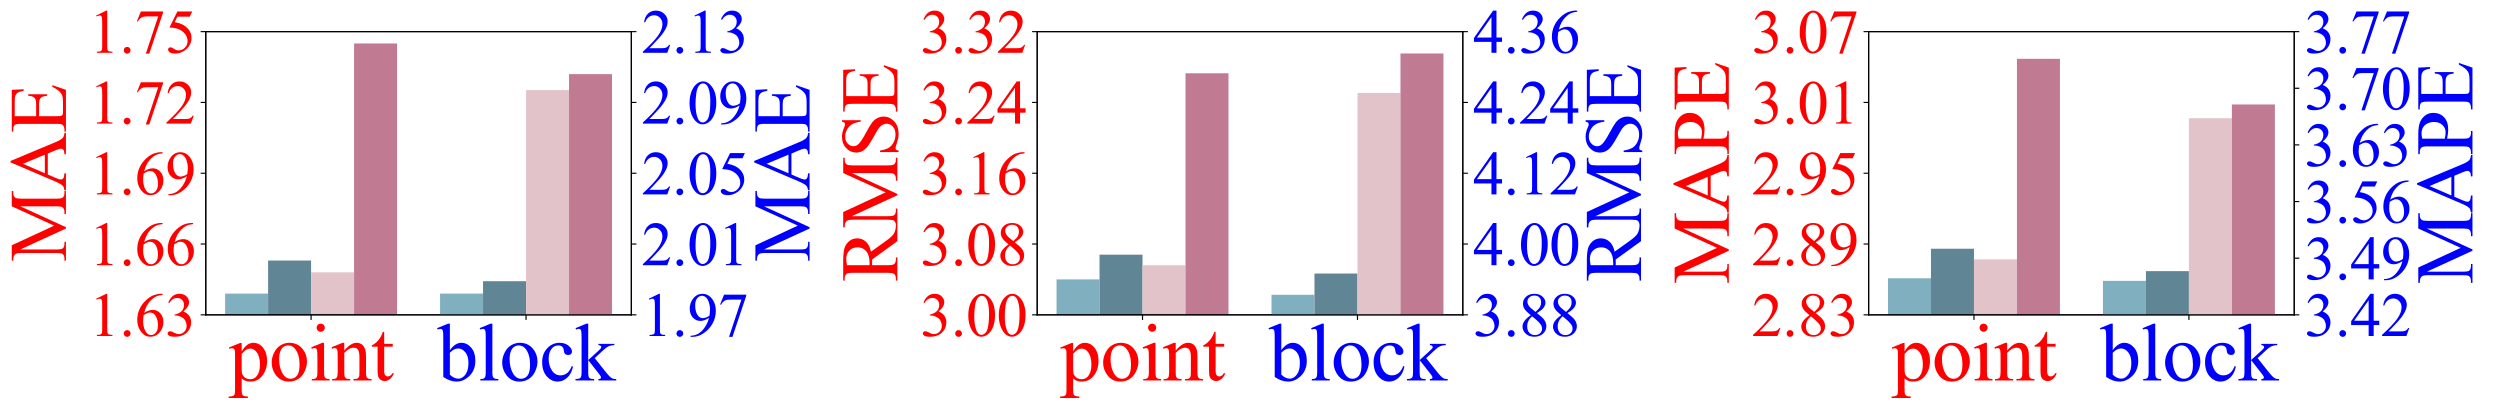 <?xml version="1.0" encoding="utf-8" standalone="no"?>
<!DOCTYPE svg PUBLIC "-//W3C//DTD SVG 1.1//EN"
  "http://www.w3.org/Graphics/SVG/1.1/DTD/svg11.dtd">
<svg xmlns:xlink="http://www.w3.org/1999/xlink" width="1721.111pt" height="280.897pt" viewBox="0 0 1721.111 280.897" xmlns="http://www.w3.org/2000/svg" version="1.1">
 <defs>
  <style type="text/css">*{stroke-linejoin: round; stroke-linecap: butt}</style>
 </defs>
 <g id="figure_1">
  <g id="patch_1">
   <path d="M 0 280.897 
L 1721.111 280.897 
L 1721.111 0 
L 0 0 
z
" style="fill: #ffffff"/>
  </g>
  <g id="axes_1">
   <g id="patch_2">
    <path d="M 141.655 216.742 
L 434.655 216.742 
L 434.655 21.782 
L 141.655 21.782 
z
" style="fill: #ffffff"/>
   </g>
   <g id="patch_3">
    <path d="M 154.974 2864.949 
L 184.57 2864.949 
L 184.57 202.12 
L 154.974 202.12 
z
" clip-path="url(#p931ff285f4)" style="fill: #80afbf"/>
   </g>
   <g id="patch_4">
    <path d="M 184.57 2864.949 
L 214.166 2864.949 
L 214.166 179.375 
L 184.57 179.375 
z
" clip-path="url(#p931ff285f4)" style="fill: #608595"/>
   </g>
   <g id="patch_5">
    <path d="M 214.166 2864.949 
L 243.762 2864.949 
L 243.762 187.498 
L 214.166 187.498 
z
" clip-path="url(#p931ff285f4)" style="fill: #e2c3c9"/>
   </g>
   <g id="patch_6">
    <path d="M 243.762 2864.949 
L 273.357 2864.949 
L 273.357 29.905 
L 243.762 29.905 
z
" clip-path="url(#p931ff285f4)" style="fill: #c07a92"/>
   </g>
   <g id="matplotlib.axis_1">
    <g id="xtick_1">
     <g id="line2d_1">
      <defs>
       <path id="m45bd26b603" d="M 0 0 
L 0 3.5 
" style="stroke: #000000; stroke-width: 0.8"/>
      </defs>
      <g>
       <use xlink:href="#m45bd26b603" x="214.166" y="216.742" style="stroke: #000000; stroke-width: 0.8"/>
      </g>
     </g>
     <g id="text_1">
      <!-- point -->
      <g style="fill: #ff0000" transform="translate(157.636 261.933) scale(0.55 -0.55)">
       <defs>
        <path id="TimesNewRomanPSMT-70" d="M -6 2578 
L 875 2934 
L 994 2934 
L 994 2266 
Q 1216 2644 1439 2795 
Q 1663 2947 1909 2947 
Q 2341 2947 2628 2609 
Q 2981 2197 2981 1534 
Q 2981 794 2556 309 
Q 2206 -88 1675 -88 
Q 1444 -88 1275 -22 
Q 1150 25 994 166 
L 994 -706 
Q 994 -1000 1030 -1079 
Q 1066 -1159 1155 -1206 
Q 1244 -1253 1478 -1253 
L 1478 -1369 
L -22 -1369 
L -22 -1253 
L 56 -1253 
Q 228 -1256 350 -1188 
Q 409 -1153 442 -1076 
Q 475 -1000 475 -688 
L 475 2019 
Q 475 2297 450 2372 
Q 425 2447 370 2484 
Q 316 2522 222 2522 
Q 147 2522 31 2478 
L -6 2578 
z
M 994 2081 
L 994 1013 
Q 994 666 1022 556 
Q 1066 375 1236 237 
Q 1406 100 1666 100 
Q 1978 100 2172 344 
Q 2425 663 2425 1241 
Q 2425 1897 2138 2250 
Q 1938 2494 1663 2494 
Q 1513 2494 1366 2419 
Q 1253 2363 994 2081 
z
" transform="scale(0.016)"/>
        <path id="TimesNewRomanPSMT-6f" d="M 1600 2947 
Q 2250 2947 2644 2453 
Q 2978 2031 2978 1484 
Q 2978 1100 2793 706 
Q 2609 313 2286 112 
Q 1963 -88 1566 -88 
Q 919 -88 538 428 
Q 216 863 216 1403 
Q 216 1797 411 2186 
Q 606 2575 925 2761 
Q 1244 2947 1600 2947 
z
M 1503 2744 
Q 1338 2744 1170 2645 
Q 1003 2547 900 2300 
Q 797 2053 797 1666 
Q 797 1041 1045 587 
Q 1294 134 1700 134 
Q 2003 134 2200 384 
Q 2397 634 2397 1244 
Q 2397 2006 2069 2444 
Q 1847 2744 1503 2744 
z
" transform="scale(0.016)"/>
        <path id="TimesNewRomanPSMT-69" d="M 928 4444 
Q 1059 4444 1151 4351 
Q 1244 4259 1244 4128 
Q 1244 3997 1151 3903 
Q 1059 3809 928 3809 
Q 797 3809 703 3903 
Q 609 3997 609 4128 
Q 609 4259 701 4351 
Q 794 4444 928 4444 
z
M 1188 2947 
L 1188 647 
Q 1188 378 1227 289 
Q 1266 200 1342 156 
Q 1419 113 1622 113 
L 1622 0 
L 231 0 
L 231 113 
Q 441 113 512 153 
Q 584 194 626 287 
Q 669 381 669 647 
L 669 1750 
Q 669 2216 641 2353 
Q 619 2453 572 2492 
Q 525 2531 444 2531 
Q 356 2531 231 2484 
L 188 2597 
L 1050 2947 
L 1188 2947 
z
" transform="scale(0.016)"/>
        <path id="TimesNewRomanPSMT-6e" d="M 1034 2341 
Q 1538 2947 1994 2947 
Q 2228 2947 2397 2830 
Q 2566 2713 2666 2444 
Q 2734 2256 2734 1869 
L 2734 647 
Q 2734 375 2778 278 
Q 2813 200 2889 156 
Q 2966 113 3172 113 
L 3172 0 
L 1756 0 
L 1756 113 
L 1816 113 
Q 2016 113 2095 173 
Q 2175 234 2206 353 
Q 2219 400 2219 647 
L 2219 1819 
Q 2219 2209 2117 2386 
Q 2016 2563 1775 2563 
Q 1403 2563 1034 2156 
L 1034 647 
Q 1034 356 1069 288 
Q 1113 197 1189 155 
Q 1266 113 1500 113 
L 1500 0 
L 84 0 
L 84 113 
L 147 113 
Q 366 113 442 223 
Q 519 334 519 647 
L 519 1709 
Q 519 2225 495 2337 
Q 472 2450 423 2490 
Q 375 2531 294 2531 
Q 206 2531 84 2484 
L 38 2597 
L 900 2947 
L 1034 2947 
L 1034 2341 
z
" transform="scale(0.016)"/>
        <path id="TimesNewRomanPSMT-74" d="M 1031 3803 
L 1031 2863 
L 1700 2863 
L 1700 2644 
L 1031 2644 
L 1031 788 
Q 1031 509 1111 412 
Q 1191 316 1316 316 
Q 1419 316 1516 380 
Q 1613 444 1666 569 
L 1788 569 
Q 1678 263 1478 108 
Q 1278 -47 1066 -47 
Q 922 -47 784 33 
Q 647 113 581 261 
Q 516 409 516 719 
L 516 2644 
L 63 2644 
L 63 2747 
Q 234 2816 414 2980 
Q 594 3144 734 3369 
Q 806 3488 934 3803 
L 1031 3803 
z
" transform="scale(0.016)"/>
       </defs>
       <use xlink:href="#TimesNewRomanPSMT-70"/>
       <use xlink:href="#TimesNewRomanPSMT-6f" x="50"/>
       <use xlink:href="#TimesNewRomanPSMT-69" x="100"/>
       <use xlink:href="#TimesNewRomanPSMT-6e" x="127.783"/>
       <use xlink:href="#TimesNewRomanPSMT-74" x="177.783"/>
      </g>
     </g>
    </g>
    <g id="xtick_2">
     <g id="line2d_2">
      <g>
       <use xlink:href="#m45bd26b603" x="362.145" y="216.742" style="stroke: #000000; stroke-width: 0.8"/>
      </g>
     </g>
     <g id="text_2">
      <!-- block -->
      <g style="fill: #0000ff" transform="translate(301.048 261.933) scale(0.55 -0.55)">
       <defs>
        <path id="TimesNewRomanPSMT-62" d="M 984 2369 
Q 1400 2947 1881 2947 
Q 2322 2947 2650 2570 
Q 2978 2194 2978 1541 
Q 2978 778 2472 313 
Q 2038 -88 1503 -88 
Q 1253 -88 995 3 
Q 738 94 469 275 
L 469 3241 
Q 469 3728 445 3840 
Q 422 3953 372 3993 
Q 322 4034 247 4034 
Q 159 4034 28 3984 
L -16 4094 
L 844 4444 
L 984 4444 
L 984 2369 
z
M 984 2169 
L 984 456 
Q 1144 300 1314 220 
Q 1484 141 1663 141 
Q 1947 141 2192 453 
Q 2438 766 2438 1363 
Q 2438 1913 2192 2208 
Q 1947 2503 1634 2503 
Q 1469 2503 1303 2419 
Q 1178 2356 984 2169 
z
" transform="scale(0.016)"/>
        <path id="TimesNewRomanPSMT-6c" d="M 1184 4444 
L 1184 647 
Q 1184 378 1223 290 
Q 1263 203 1344 158 
Q 1425 113 1647 113 
L 1647 0 
L 244 0 
L 244 113 
Q 441 113 512 153 
Q 584 194 625 287 
Q 666 381 666 647 
L 666 3247 
Q 666 3731 644 3842 
Q 622 3953 573 3993 
Q 525 4034 450 4034 
Q 369 4034 244 3984 
L 191 4094 
L 1044 4444 
L 1184 4444 
z
" transform="scale(0.016)"/>
        <path id="TimesNewRomanPSMT-63" d="M 2631 1088 
Q 2516 522 2178 217 
Q 1841 -88 1431 -88 
Q 944 -88 581 321 
Q 219 731 219 1428 
Q 219 2103 620 2525 
Q 1022 2947 1584 2947 
Q 2006 2947 2278 2723 
Q 2550 2500 2550 2259 
Q 2550 2141 2473 2067 
Q 2397 1994 2259 1994 
Q 2075 1994 1981 2113 
Q 1928 2178 1911 2362 
Q 1894 2547 1784 2644 
Q 1675 2738 1481 2738 
Q 1169 2738 978 2506 
Q 725 2200 725 1697 
Q 725 1184 976 792 
Q 1228 400 1656 400 
Q 1963 400 2206 609 
Q 2378 753 2541 1131 
L 2631 1088 
z
" transform="scale(0.016)"/>
        <path id="TimesNewRomanPSMT-6b" d="M 1047 4444 
L 1047 1597 
L 1775 2259 
Q 2006 2472 2044 2528 
Q 2069 2566 2069 2603 
Q 2069 2666 2017 2711 
Q 1966 2756 1847 2763 
L 1847 2863 
L 3091 2863 
L 3091 2763 
Q 2834 2756 2664 2684 
Q 2494 2613 2291 2428 
L 1556 1750 
L 2291 822 
Q 2597 438 2703 334 
Q 2853 188 2966 144 
Q 3044 113 3238 113 
L 3238 0 
L 1847 0 
L 1847 113 
Q 1966 116 2008 148 
Q 2050 181 2050 241 
Q 2050 313 1925 472 
L 1047 1594 
L 1047 644 
Q 1047 366 1086 278 
Q 1125 191 1197 153 
Q 1269 116 1509 113 
L 1509 0 
L 53 0 
L 53 113 
Q 272 113 381 166 
Q 447 200 481 272 
Q 528 375 528 628 
L 528 3234 
Q 528 3731 506 3842 
Q 484 3953 434 3995 
Q 384 4038 303 4038 
Q 238 4038 106 3984 
L 53 4094 
L 903 4444 
L 1047 4444 
z
" transform="scale(0.016)"/>
       </defs>
       <use xlink:href="#TimesNewRomanPSMT-62"/>
       <use xlink:href="#TimesNewRomanPSMT-6c" x="50"/>
       <use xlink:href="#TimesNewRomanPSMT-6f" x="77.783"/>
       <use xlink:href="#TimesNewRomanPSMT-63" x="127.783"/>
       <use xlink:href="#TimesNewRomanPSMT-6b" x="172.168"/>
      </g>
     </g>
    </g>
   </g>
   <g id="matplotlib.axis_2">
    <g id="ytick_1">
     <g id="line2d_3">
      <defs>
       <path id="m2abf91af8f" d="M 0 0 
L -3.5 0 
" style="stroke: #000000; stroke-width: 0.8"/>
      </defs>
      <g>
       <use xlink:href="#m2abf91af8f" x="141.655" y="216.742" style="stroke: #000000; stroke-width: 0.8"/>
      </g>
     </g>
     <g id="text_3">
      <!-- 1.63 -->
      <g style="fill: #ff0000" transform="translate(61.155 231.324) scale(0.42 -0.42)">
       <defs>
        <path id="TimesNewRomanPSMT-31" d="M 750 3822 
L 1781 4325 
L 1884 4325 
L 1884 747 
Q 1884 391 1914 303 
Q 1944 216 2037 169 
Q 2131 122 2419 116 
L 2419 0 
L 825 0 
L 825 116 
Q 1125 122 1212 167 
Q 1300 213 1334 289 
Q 1369 366 1369 747 
L 1369 3034 
Q 1369 3497 1338 3628 
Q 1316 3728 1258 3775 
Q 1200 3822 1119 3822 
Q 1003 3822 797 3725 
L 750 3822 
z
" transform="scale(0.016)"/>
        <path id="TimesNewRomanPSMT-2e" d="M 800 606 
Q 947 606 1047 504 
Q 1147 403 1147 259 
Q 1147 116 1045 14 
Q 944 -88 800 -88 
Q 656 -88 554 14 
Q 453 116 453 259 
Q 453 406 554 506 
Q 656 606 800 606 
z
" transform="scale(0.016)"/>
        <path id="TimesNewRomanPSMT-36" d="M 2869 4325 
L 2869 4209 
Q 2456 4169 2195 4045 
Q 1934 3922 1679 3669 
Q 1425 3416 1258 3105 
Q 1091 2794 978 2366 
Q 1428 2675 1881 2675 
Q 2316 2675 2634 2325 
Q 2953 1975 2953 1425 
Q 2953 894 2631 456 
Q 2244 -75 1606 -75 
Q 1172 -75 869 213 
Q 275 772 275 1663 
Q 275 2231 503 2743 
Q 731 3256 1154 3653 
Q 1578 4050 1965 4187 
Q 2353 4325 2688 4325 
L 2869 4325 
z
M 925 2138 
Q 869 1716 869 1456 
Q 869 1156 980 804 
Q 1091 453 1309 247 
Q 1469 100 1697 100 
Q 1969 100 2183 356 
Q 2397 613 2397 1088 
Q 2397 1622 2184 2012 
Q 1972 2403 1581 2403 
Q 1463 2403 1327 2353 
Q 1191 2303 925 2138 
z
" transform="scale(0.016)"/>
        <path id="TimesNewRomanPSMT-33" d="M 325 3431 
Q 506 3859 782 4092 
Q 1059 4325 1472 4325 
Q 1981 4325 2253 3994 
Q 2459 3747 2459 3466 
Q 2459 3003 1878 2509 
Q 2269 2356 2469 2072 
Q 2669 1788 2669 1403 
Q 2669 853 2319 450 
Q 1863 -75 997 -75 
Q 569 -75 414 31 
Q 259 138 259 259 
Q 259 350 332 419 
Q 406 488 509 488 
Q 588 488 669 463 
Q 722 447 909 348 
Q 1097 250 1169 231 
Q 1284 197 1416 197 
Q 1734 197 1970 444 
Q 2206 691 2206 1028 
Q 2206 1275 2097 1509 
Q 2016 1684 1919 1775 
Q 1784 1900 1550 2001 
Q 1316 2103 1072 2103 
L 972 2103 
L 972 2197 
Q 1219 2228 1467 2375 
Q 1716 2522 1828 2728 
Q 1941 2934 1941 3181 
Q 1941 3503 1739 3701 
Q 1538 3900 1238 3900 
Q 753 3900 428 3381 
L 325 3431 
z
" transform="scale(0.016)"/>
       </defs>
       <use xlink:href="#TimesNewRomanPSMT-31"/>
       <use xlink:href="#TimesNewRomanPSMT-2e" x="50"/>
       <use xlink:href="#TimesNewRomanPSMT-36" x="75"/>
       <use xlink:href="#TimesNewRomanPSMT-33" x="125"/>
      </g>
     </g>
    </g>
    <g id="ytick_2">
     <g id="line2d_4">
      <g>
       <use xlink:href="#m2abf91af8f" x="141.655" y="168.002" style="stroke: #000000; stroke-width: 0.8"/>
      </g>
     </g>
     <g id="text_4">
      <!-- 1.66 -->
      <g style="fill: #ff0000" transform="translate(61.155 182.584) scale(0.42 -0.42)">
       <use xlink:href="#TimesNewRomanPSMT-31"/>
       <use xlink:href="#TimesNewRomanPSMT-2e" x="50"/>
       <use xlink:href="#TimesNewRomanPSMT-36" x="75"/>
       <use xlink:href="#TimesNewRomanPSMT-36" x="125"/>
      </g>
     </g>
    </g>
    <g id="ytick_3">
     <g id="line2d_5">
      <g>
       <use xlink:href="#m2abf91af8f" x="141.655" y="119.262" style="stroke: #000000; stroke-width: 0.8"/>
      </g>
     </g>
     <g id="text_5">
      <!-- 1.69 -->
      <g style="fill: #ff0000" transform="translate(61.155 133.844) scale(0.42 -0.42)">
       <defs>
        <path id="TimesNewRomanPSMT-39" d="M 338 -88 
L 338 28 
Q 744 34 1094 217 
Q 1444 400 1770 856 
Q 2097 1313 2225 1859 
Q 1734 1544 1338 1544 
Q 891 1544 572 1889 
Q 253 2234 253 2806 
Q 253 3363 572 3797 
Q 956 4325 1575 4325 
Q 2097 4325 2469 3894 
Q 2925 3359 2925 2575 
Q 2925 1869 2578 1258 
Q 2231 647 1613 244 
Q 1109 -88 516 -88 
L 338 -88 
z
M 2275 2091 
Q 2331 2497 2331 2741 
Q 2331 3044 2228 3395 
Q 2125 3747 1936 3934 
Q 1747 4122 1506 4122 
Q 1228 4122 1018 3872 
Q 809 3622 809 3128 
Q 809 2469 1088 2097 
Q 1291 1828 1588 1828 
Q 1731 1828 1928 1897 
Q 2125 1966 2275 2091 
z
" transform="scale(0.016)"/>
       </defs>
       <use xlink:href="#TimesNewRomanPSMT-31"/>
       <use xlink:href="#TimesNewRomanPSMT-2e" x="50"/>
       <use xlink:href="#TimesNewRomanPSMT-36" x="75"/>
       <use xlink:href="#TimesNewRomanPSMT-39" x="125"/>
      </g>
     </g>
    </g>
    <g id="ytick_4">
     <g id="line2d_6">
      <g>
       <use xlink:href="#m2abf91af8f" x="141.655" y="70.522" style="stroke: #000000; stroke-width: 0.8"/>
      </g>
     </g>
     <g id="text_6">
      <!-- 1.72 -->
      <g style="fill: #ff0000" transform="translate(61.155 85.104) scale(0.42 -0.42)">
       <defs>
        <path id="TimesNewRomanPSMT-37" d="M 644 4238 
L 2916 4238 
L 2916 4119 
L 1503 -88 
L 1153 -88 
L 2419 3728 
L 1253 3728 
Q 900 3728 750 3644 
Q 488 3500 328 3200 
L 238 3234 
L 644 4238 
z
" transform="scale(0.016)"/>
        <path id="TimesNewRomanPSMT-32" d="M 2934 816 
L 2638 0 
L 138 0 
L 138 116 
Q 1241 1122 1691 1759 
Q 2141 2397 2141 2925 
Q 2141 3328 1894 3587 
Q 1647 3847 1303 3847 
Q 991 3847 742 3664 
Q 494 3481 375 3128 
L 259 3128 
Q 338 3706 661 4015 
Q 984 4325 1469 4325 
Q 1984 4325 2329 3994 
Q 2675 3663 2675 3213 
Q 2675 2891 2525 2569 
Q 2294 2063 1775 1497 
Q 997 647 803 472 
L 1909 472 
Q 2247 472 2383 497 
Q 2519 522 2628 598 
Q 2738 675 2819 816 
L 2934 816 
z
" transform="scale(0.016)"/>
       </defs>
       <use xlink:href="#TimesNewRomanPSMT-31"/>
       <use xlink:href="#TimesNewRomanPSMT-2e" x="50"/>
       <use xlink:href="#TimesNewRomanPSMT-37" x="75"/>
       <use xlink:href="#TimesNewRomanPSMT-32" x="125"/>
      </g>
     </g>
    </g>
    <g id="ytick_5">
     <g id="line2d_7">
      <g>
       <use xlink:href="#m2abf91af8f" x="141.655" y="21.782" style="stroke: #000000; stroke-width: 0.8"/>
      </g>
     </g>
     <g id="text_7">
      <!-- 1.75 -->
      <g style="fill: #ff0000" transform="translate(61.155 36.364) scale(0.42 -0.42)">
       <defs>
        <path id="TimesNewRomanPSMT-35" d="M 2778 4238 
L 2534 3706 
L 1259 3706 
L 981 3138 
Q 1809 3016 2294 2522 
Q 2709 2097 2709 1522 
Q 2709 1188 2573 903 
Q 2438 619 2231 419 
Q 2025 219 1772 97 
Q 1413 -75 1034 -75 
Q 653 -75 479 54 
Q 306 184 306 341 
Q 306 428 378 495 
Q 450 563 559 563 
Q 641 563 702 538 
Q 763 513 909 409 
Q 1144 247 1384 247 
Q 1750 247 2026 523 
Q 2303 800 2303 1197 
Q 2303 1581 2056 1914 
Q 1809 2247 1375 2428 
Q 1034 2569 447 2591 
L 1259 4238 
L 2778 4238 
z
" transform="scale(0.016)"/>
       </defs>
       <use xlink:href="#TimesNewRomanPSMT-31"/>
       <use xlink:href="#TimesNewRomanPSMT-2e" x="50"/>
       <use xlink:href="#TimesNewRomanPSMT-37" x="75"/>
       <use xlink:href="#TimesNewRomanPSMT-35" x="125"/>
      </g>
     </g>
    </g>
    <g id="text_8">
     <!-- MAE -->
     <g style="fill: #ff0000" transform="translate(45.391 180.372) rotate(-90) scale(0.55 -0.55)">
      <defs>
       <path id="TimesNewRomanPSMT-4d" d="M 2619 0 
L 981 3566 
L 981 734 
Q 981 344 1066 247 
Q 1181 116 1431 116 
L 1581 116 
L 1581 0 
L 106 0 
L 106 116 
L 256 116 
Q 525 116 638 278 
Q 706 378 706 734 
L 706 3503 
Q 706 3784 644 3909 
Q 600 4000 483 4061 
Q 366 4122 106 4122 
L 106 4238 
L 1306 4238 
L 2844 922 
L 4356 4238 
L 5556 4238 
L 5556 4122 
L 5409 4122 
Q 5138 4122 5025 3959 
Q 4956 3859 4956 3503 
L 4956 734 
Q 4956 344 5044 247 
Q 5159 116 5409 116 
L 5556 116 
L 5556 0 
L 3756 0 
L 3756 116 
L 3906 116 
Q 4178 116 4288 278 
Q 4356 378 4356 734 
L 4356 3566 
L 2722 0 
L 2619 0 
z
" transform="scale(0.016)"/>
       <path id="TimesNewRomanPSMT-41" d="M 2928 1419 
L 1288 1419 
L 1000 750 
Q 894 503 894 381 
Q 894 284 986 211 
Q 1078 138 1384 116 
L 1384 0 
L 50 0 
L 50 116 
Q 316 163 394 238 
Q 553 388 747 847 
L 2238 4334 
L 2347 4334 
L 3822 809 
Q 4000 384 4145 257 
Q 4291 131 4550 116 
L 4550 0 
L 2878 0 
L 2878 116 
Q 3131 128 3220 200 
Q 3309 272 3309 375 
Q 3309 513 3184 809 
L 2928 1419 
z
M 2841 1650 
L 2122 3363 
L 1384 1650 
L 2841 1650 
z
" transform="scale(0.016)"/>
       <path id="TimesNewRomanPSMT-45" d="M 1338 4006 
L 1338 2331 
L 2269 2331 
Q 2631 2331 2753 2441 
Q 2916 2584 2934 2947 
L 3050 2947 
L 3050 1472 
L 2934 1472 
Q 2891 1781 2847 1869 
Q 2791 1978 2662 2040 
Q 2534 2103 2269 2103 
L 1338 2103 
L 1338 706 
Q 1338 425 1363 364 
Q 1388 303 1450 267 
Q 1513 231 1688 231 
L 2406 231 
Q 2766 231 2928 281 
Q 3091 331 3241 478 
Q 3434 672 3638 1063 
L 3763 1063 
L 3397 0 
L 131 0 
L 131 116 
L 281 116 
Q 431 116 566 188 
Q 666 238 702 338 
Q 738 438 738 747 
L 738 3500 
Q 738 3903 656 3997 
Q 544 4122 281 4122 
L 131 4122 
L 131 4238 
L 3397 4238 
L 3444 3309 
L 3322 3309 
Q 3256 3644 3176 3769 
Q 3097 3894 2941 3959 
Q 2816 4006 2500 4006 
L 1338 4006 
z
" transform="scale(0.016)"/>
      </defs>
      <use xlink:href="#TimesNewRomanPSMT-4d"/>
      <use xlink:href="#TimesNewRomanPSMT-41" x="88.916"/>
      <use xlink:href="#TimesNewRomanPSMT-45" x="161.133"/>
     </g>
    </g>
   </g>
   <g id="patch_7">
    <path d="M 141.655 216.742 
L 141.655 21.782 
" style="fill: none; stroke: #000000; stroke-width: 0.8; stroke-linejoin: miter; stroke-linecap: square"/>
   </g>
   <g id="patch_8">
    <path d="M 434.655 216.742 
L 434.655 21.782 
" style="fill: none; stroke: #000000; stroke-width: 0.8; stroke-linejoin: miter; stroke-linecap: square"/>
   </g>
   <g id="patch_9">
    <path d="M 141.655 216.742 
L 434.655 216.742 
" style="fill: none; stroke: #000000; stroke-width: 0.8; stroke-linejoin: miter; stroke-linecap: square"/>
   </g>
   <g id="patch_10">
    <path d="M 141.655 21.782 
L 434.655 21.782 
" style="fill: none; stroke: #000000; stroke-width: 0.8; stroke-linejoin: miter; stroke-linecap: square"/>
   </g>
  </g>
  <g id="axes_2">
   <g id="patch_11">
    <path d="M 714.055 216.742 
L 1007.055 216.742 
L 1007.055 21.782 
L 714.055 21.782 
z
" style="fill: #ffffff"/>
   </g>
   <g id="patch_12">
    <path d="M 727.374 2044.492 
L 756.97 2044.492 
L 756.97 192.372 
L 727.374 192.372 
z
" clip-path="url(#pef174a3564)" style="fill: #80afbf"/>
   </g>
   <g id="patch_13">
    <path d="M 756.97 2044.492 
L 786.566 2044.492 
L 786.566 175.313 
L 756.97 175.313 
z
" clip-path="url(#pef174a3564)" style="fill: #608595"/>
   </g>
   <g id="patch_14">
    <path d="M 786.566 2044.492 
L 816.162 2044.492 
L 816.162 182.624 
L 786.566 182.624 
z
" clip-path="url(#pef174a3564)" style="fill: #e2c3c9"/>
   </g>
   <g id="patch_15">
    <path d="M 816.162 2044.492 
L 845.757 2044.492 
L 845.757 50.417 
L 816.162 50.417 
z
" clip-path="url(#pef174a3564)" style="fill: #c07a92"/>
   </g>
   <g id="matplotlib.axis_3">
    <g id="xtick_3">
     <g id="line2d_8">
      <g>
       <use xlink:href="#m45bd26b603" x="786.566" y="216.742" style="stroke: #000000; stroke-width: 0.8"/>
      </g>
     </g>
     <g id="text_9">
      <!-- point -->
      <g style="fill: #ff0000" transform="translate(730.036 261.933) scale(0.55 -0.55)">
       <use xlink:href="#TimesNewRomanPSMT-70"/>
       <use xlink:href="#TimesNewRomanPSMT-6f" x="50"/>
       <use xlink:href="#TimesNewRomanPSMT-69" x="100"/>
       <use xlink:href="#TimesNewRomanPSMT-6e" x="127.783"/>
       <use xlink:href="#TimesNewRomanPSMT-74" x="177.783"/>
      </g>
     </g>
    </g>
    <g id="xtick_4">
     <g id="line2d_9">
      <g>
       <use xlink:href="#m45bd26b603" x="934.545" y="216.742" style="stroke: #000000; stroke-width: 0.8"/>
      </g>
     </g>
     <g id="text_10">
      <!-- block -->
      <g style="fill: #0000ff" transform="translate(873.448 261.933) scale(0.55 -0.55)">
       <use xlink:href="#TimesNewRomanPSMT-62"/>
       <use xlink:href="#TimesNewRomanPSMT-6c" x="50"/>
       <use xlink:href="#TimesNewRomanPSMT-6f" x="77.783"/>
       <use xlink:href="#TimesNewRomanPSMT-63" x="127.783"/>
       <use xlink:href="#TimesNewRomanPSMT-6b" x="172.168"/>
      </g>
     </g>
    </g>
   </g>
   <g id="matplotlib.axis_4">
    <g id="ytick_6">
     <g id="line2d_10">
      <g>
       <use xlink:href="#m2abf91af8f" x="714.055" y="216.742" style="stroke: #000000; stroke-width: 0.8"/>
      </g>
     </g>
     <g id="text_11">
      <!-- 3.00 -->
      <g style="fill: #ff0000" transform="translate(633.555 231.324) scale(0.42 -0.42)">
       <defs>
        <path id="TimesNewRomanPSMT-30" d="M 231 2094 
Q 231 2819 450 3342 
Q 669 3866 1031 4122 
Q 1313 4325 1613 4325 
Q 2100 4325 2488 3828 
Q 2972 3213 2972 2159 
Q 2972 1422 2759 906 
Q 2547 391 2217 158 
Q 1888 -75 1581 -75 
Q 975 -75 572 641 
Q 231 1244 231 2094 
z
M 844 2016 
Q 844 1141 1059 588 
Q 1238 122 1591 122 
Q 1759 122 1940 273 
Q 2122 425 2216 781 
Q 2359 1319 2359 2297 
Q 2359 3022 2209 3506 
Q 2097 3866 1919 4016 
Q 1791 4119 1609 4119 
Q 1397 4119 1231 3928 
Q 1006 3669 925 3112 
Q 844 2556 844 2016 
z
" transform="scale(0.016)"/>
       </defs>
       <use xlink:href="#TimesNewRomanPSMT-33"/>
       <use xlink:href="#TimesNewRomanPSMT-2e" x="50"/>
       <use xlink:href="#TimesNewRomanPSMT-30" x="75"/>
       <use xlink:href="#TimesNewRomanPSMT-30" x="125"/>
      </g>
     </g>
    </g>
    <g id="ytick_7">
     <g id="line2d_11">
      <g>
       <use xlink:href="#m2abf91af8f" x="714.055" y="168.002" style="stroke: #000000; stroke-width: 0.8"/>
      </g>
     </g>
     <g id="text_12">
      <!-- 3.08 -->
      <g style="fill: #ff0000" transform="translate(633.555 182.584) scale(0.42 -0.42)">
       <defs>
        <path id="TimesNewRomanPSMT-38" d="M 1228 2134 
Q 725 2547 579 2797 
Q 434 3047 434 3316 
Q 434 3728 753 4026 
Q 1072 4325 1600 4325 
Q 2113 4325 2425 4047 
Q 2738 3769 2738 3413 
Q 2738 3175 2569 2928 
Q 2400 2681 1866 2347 
Q 2416 1922 2594 1678 
Q 2831 1359 2831 1006 
Q 2831 559 2490 242 
Q 2150 -75 1597 -75 
Q 994 -75 656 303 
Q 388 606 388 966 
Q 388 1247 577 1523 
Q 766 1800 1228 2134 
z
M 1719 2469 
Q 2094 2806 2194 3001 
Q 2294 3197 2294 3444 
Q 2294 3772 2109 3958 
Q 1925 4144 1606 4144 
Q 1288 4144 1088 3959 
Q 888 3775 888 3528 
Q 888 3366 970 3203 
Q 1053 3041 1206 2894 
L 1719 2469 
z
M 1375 2016 
Q 1116 1797 991 1539 
Q 866 1281 866 981 
Q 866 578 1086 336 
Q 1306 94 1647 94 
Q 1984 94 2187 284 
Q 2391 475 2391 747 
Q 2391 972 2272 1150 
Q 2050 1481 1375 2016 
z
" transform="scale(0.016)"/>
       </defs>
       <use xlink:href="#TimesNewRomanPSMT-33"/>
       <use xlink:href="#TimesNewRomanPSMT-2e" x="50"/>
       <use xlink:href="#TimesNewRomanPSMT-30" x="75"/>
       <use xlink:href="#TimesNewRomanPSMT-38" x="125"/>
      </g>
     </g>
    </g>
    <g id="ytick_8">
     <g id="line2d_12">
      <g>
       <use xlink:href="#m2abf91af8f" x="714.055" y="119.262" style="stroke: #000000; stroke-width: 0.8"/>
      </g>
     </g>
     <g id="text_13">
      <!-- 3.16 -->
      <g style="fill: #ff0000" transform="translate(633.555 133.844) scale(0.42 -0.42)">
       <use xlink:href="#TimesNewRomanPSMT-33"/>
       <use xlink:href="#TimesNewRomanPSMT-2e" x="50"/>
       <use xlink:href="#TimesNewRomanPSMT-31" x="75"/>
       <use xlink:href="#TimesNewRomanPSMT-36" x="125"/>
      </g>
     </g>
    </g>
    <g id="ytick_9">
     <g id="line2d_13">
      <g>
       <use xlink:href="#m2abf91af8f" x="714.055" y="70.522" style="stroke: #000000; stroke-width: 0.8"/>
      </g>
     </g>
     <g id="text_14">
      <!-- 3.24 -->
      <g style="fill: #ff0000" transform="translate(633.555 85.104) scale(0.42 -0.42)">
       <defs>
        <path id="TimesNewRomanPSMT-34" d="M 2978 1563 
L 2978 1119 
L 2409 1119 
L 2409 0 
L 1894 0 
L 1894 1119 
L 100 1119 
L 100 1519 
L 2066 4325 
L 2409 4325 
L 2409 1563 
L 2978 1563 
z
M 1894 1563 
L 1894 3666 
L 406 1563 
L 1894 1563 
z
" transform="scale(0.016)"/>
       </defs>
       <use xlink:href="#TimesNewRomanPSMT-33"/>
       <use xlink:href="#TimesNewRomanPSMT-2e" x="50"/>
       <use xlink:href="#TimesNewRomanPSMT-32" x="75"/>
       <use xlink:href="#TimesNewRomanPSMT-34" x="125"/>
      </g>
     </g>
    </g>
    <g id="ytick_10">
     <g id="line2d_14">
      <g>
       <use xlink:href="#m2abf91af8f" x="714.055" y="21.782" style="stroke: #000000; stroke-width: 0.8"/>
      </g>
     </g>
     <g id="text_15">
      <!-- 3.32 -->
      <g style="fill: #ff0000" transform="translate(633.555 36.364) scale(0.42 -0.42)">
       <use xlink:href="#TimesNewRomanPSMT-33"/>
       <use xlink:href="#TimesNewRomanPSMT-2e" x="50"/>
       <use xlink:href="#TimesNewRomanPSMT-33" x="75"/>
       <use xlink:href="#TimesNewRomanPSMT-32" x="125"/>
      </g>
     </g>
    </g>
    <g id="text_16">
     <!-- RMSE -->
     <g style="fill: #ff0000" transform="translate(617.791 194.148) rotate(-90) scale(0.55 -0.55)">
      <defs>
       <path id="TimesNewRomanPSMT-52" d="M 4325 0 
L 3194 0 
L 1759 1981 
Q 1600 1975 1500 1975 
Q 1459 1975 1412 1976 
Q 1366 1978 1316 1981 
L 1316 750 
Q 1316 350 1403 253 
Q 1522 116 1759 116 
L 1925 116 
L 1925 0 
L 109 0 
L 109 116 
L 269 116 
Q 538 116 653 291 
Q 719 388 719 750 
L 719 3488 
Q 719 3888 631 3984 
Q 509 4122 269 4122 
L 109 4122 
L 109 4238 
L 1653 4238 
Q 2328 4238 2648 4139 
Q 2969 4041 3192 3777 
Q 3416 3513 3416 3147 
Q 3416 2756 3161 2468 
Q 2906 2181 2372 2063 
L 3247 847 
Q 3547 428 3762 290 
Q 3978 153 4325 116 
L 4325 0 
z
M 1316 2178 
Q 1375 2178 1419 2176 
Q 1463 2175 1491 2175 
Q 2097 2175 2405 2437 
Q 2713 2700 2713 3106 
Q 2713 3503 2464 3751 
Q 2216 4000 1806 4000 
Q 1625 4000 1316 3941 
L 1316 2178 
z
" transform="scale(0.016)"/>
       <path id="TimesNewRomanPSMT-53" d="M 2934 4334 
L 2934 2869 
L 2819 2869 
Q 2763 3291 2617 3541 
Q 2472 3791 2203 3937 
Q 1934 4084 1647 4084 
Q 1322 4084 1109 3886 
Q 897 3688 897 3434 
Q 897 3241 1031 3081 
Q 1225 2847 1953 2456 
Q 2547 2138 2764 1967 
Q 2981 1797 3098 1565 
Q 3216 1334 3216 1081 
Q 3216 600 2842 251 
Q 2469 -97 1881 -97 
Q 1697 -97 1534 -69 
Q 1438 -53 1133 45 
Q 828 144 747 144 
Q 669 144 623 97 
Q 578 50 556 -97 
L 441 -97 
L 441 1356 
L 556 1356 
Q 638 900 775 673 
Q 913 447 1195 297 
Q 1478 147 1816 147 
Q 2206 147 2432 353 
Q 2659 559 2659 841 
Q 2659 997 2573 1156 
Q 2488 1316 2306 1453 
Q 2184 1547 1640 1851 
Q 1097 2156 867 2337 
Q 638 2519 519 2737 
Q 400 2956 400 3219 
Q 400 3675 750 4004 
Q 1100 4334 1641 4334 
Q 1978 4334 2356 4169 
Q 2531 4091 2603 4091 
Q 2684 4091 2736 4139 
Q 2788 4188 2819 4334 
L 2934 4334 
z
" transform="scale(0.016)"/>
      </defs>
      <use xlink:href="#TimesNewRomanPSMT-52"/>
      <use xlink:href="#TimesNewRomanPSMT-4d" x="66.699"/>
      <use xlink:href="#TimesNewRomanPSMT-53" x="155.615"/>
      <use xlink:href="#TimesNewRomanPSMT-45" x="211.23"/>
     </g>
    </g>
   </g>
   <g id="patch_16">
    <path d="M 714.055 216.742 
L 714.055 21.782 
" style="fill: none; stroke: #000000; stroke-width: 0.8; stroke-linejoin: miter; stroke-linecap: square"/>
   </g>
   <g id="patch_17">
    <path d="M 1007.055 216.742 
L 1007.055 21.782 
" style="fill: none; stroke: #000000; stroke-width: 0.8; stroke-linejoin: miter; stroke-linecap: square"/>
   </g>
   <g id="patch_18">
    <path d="M 714.055 216.742 
L 1007.055 216.742 
" style="fill: none; stroke: #000000; stroke-width: 0.8; stroke-linejoin: miter; stroke-linecap: square"/>
   </g>
   <g id="patch_19">
    <path d="M 714.055 21.782 
L 1007.055 21.782 
" style="fill: none; stroke: #000000; stroke-width: 0.8; stroke-linejoin: miter; stroke-linecap: square"/>
   </g>
  </g>
  <g id="axes_3">
   <g id="patch_20">
    <path d="M 1286.455 216.742 
L 1579.455 216.742 
L 1579.455 21.782 
L 1286.455 21.782 
z
" style="fill: #ffffff"/>
   </g>
   <g id="patch_21">
    <path d="M 1299.774 2515.645 
L 1329.37 2515.645 
L 1329.37 191.56 
L 1299.774 191.56 
z
" clip-path="url(#pf97a633487)" style="fill: #80afbf"/>
   </g>
   <g id="patch_22">
    <path d="M 1329.37 2515.645 
L 1358.966 2515.645 
L 1358.966 171.251 
L 1329.37 171.251 
z
" clip-path="url(#pf97a633487)" style="fill: #608595"/>
   </g>
   <g id="patch_23">
    <path d="M 1358.966 2515.645 
L 1388.562 2515.645 
L 1388.562 178.562 
L 1358.966 178.562 
z
" clip-path="url(#pf97a633487)" style="fill: #e2c3c9"/>
   </g>
   <g id="patch_24">
    <path d="M 1388.562 2515.645 
L 1418.157 2515.645 
L 1418.157 40.466 
L 1388.562 40.466 
z
" clip-path="url(#pf97a633487)" style="fill: #c07a92"/>
   </g>
   <g id="matplotlib.axis_5">
    <g id="xtick_5">
     <g id="line2d_15">
      <g>
       <use xlink:href="#m45bd26b603" x="1358.966" y="216.742" style="stroke: #000000; stroke-width: 0.8"/>
      </g>
     </g>
     <g id="text_17">
      <!-- point -->
      <g style="fill: #ff0000" transform="translate(1302.436 261.933) scale(0.55 -0.55)">
       <use xlink:href="#TimesNewRomanPSMT-70"/>
       <use xlink:href="#TimesNewRomanPSMT-6f" x="50"/>
       <use xlink:href="#TimesNewRomanPSMT-69" x="100"/>
       <use xlink:href="#TimesNewRomanPSMT-6e" x="127.783"/>
       <use xlink:href="#TimesNewRomanPSMT-74" x="177.783"/>
      </g>
     </g>
    </g>
    <g id="xtick_6">
     <g id="line2d_16">
      <g>
       <use xlink:href="#m45bd26b603" x="1506.945" y="216.742" style="stroke: #000000; stroke-width: 0.8"/>
      </g>
     </g>
     <g id="text_18">
      <!-- block -->
      <g style="fill: #0000ff" transform="translate(1445.848 261.933) scale(0.55 -0.55)">
       <use xlink:href="#TimesNewRomanPSMT-62"/>
       <use xlink:href="#TimesNewRomanPSMT-6c" x="50"/>
       <use xlink:href="#TimesNewRomanPSMT-6f" x="77.783"/>
       <use xlink:href="#TimesNewRomanPSMT-63" x="127.783"/>
       <use xlink:href="#TimesNewRomanPSMT-6b" x="172.168"/>
      </g>
     </g>
    </g>
   </g>
   <g id="matplotlib.axis_6">
    <g id="ytick_11">
     <g id="line2d_17">
      <g>
       <use xlink:href="#m2abf91af8f" x="1286.455" y="216.742" style="stroke: #000000; stroke-width: 0.8"/>
      </g>
     </g>
     <g id="text_19">
      <!-- 2.83 -->
      <g style="fill: #ff0000" transform="translate(1205.955 231.324) scale(0.42 -0.42)">
       <use xlink:href="#TimesNewRomanPSMT-32"/>
       <use xlink:href="#TimesNewRomanPSMT-2e" x="50"/>
       <use xlink:href="#TimesNewRomanPSMT-38" x="75"/>
       <use xlink:href="#TimesNewRomanPSMT-33" x="125"/>
      </g>
     </g>
    </g>
    <g id="ytick_12">
     <g id="line2d_18">
      <g>
       <use xlink:href="#m2abf91af8f" x="1286.455" y="168.002" style="stroke: #000000; stroke-width: 0.8"/>
      </g>
     </g>
     <g id="text_20">
      <!-- 2.89 -->
      <g style="fill: #ff0000" transform="translate(1205.955 182.584) scale(0.42 -0.42)">
       <use xlink:href="#TimesNewRomanPSMT-32"/>
       <use xlink:href="#TimesNewRomanPSMT-2e" x="50"/>
       <use xlink:href="#TimesNewRomanPSMT-38" x="75"/>
       <use xlink:href="#TimesNewRomanPSMT-39" x="125"/>
      </g>
     </g>
    </g>
    <g id="ytick_13">
     <g id="line2d_19">
      <g>
       <use xlink:href="#m2abf91af8f" x="1286.455" y="119.262" style="stroke: #000000; stroke-width: 0.8"/>
      </g>
     </g>
     <g id="text_21">
      <!-- 2.95 -->
      <g style="fill: #ff0000" transform="translate(1205.955 133.844) scale(0.42 -0.42)">
       <use xlink:href="#TimesNewRomanPSMT-32"/>
       <use xlink:href="#TimesNewRomanPSMT-2e" x="50"/>
       <use xlink:href="#TimesNewRomanPSMT-39" x="75"/>
       <use xlink:href="#TimesNewRomanPSMT-35" x="125"/>
      </g>
     </g>
    </g>
    <g id="ytick_14">
     <g id="line2d_20">
      <g>
       <use xlink:href="#m2abf91af8f" x="1286.455" y="70.522" style="stroke: #000000; stroke-width: 0.8"/>
      </g>
     </g>
     <g id="text_22">
      <!-- 3.01 -->
      <g style="fill: #ff0000" transform="translate(1205.955 85.104) scale(0.42 -0.42)">
       <use xlink:href="#TimesNewRomanPSMT-33"/>
       <use xlink:href="#TimesNewRomanPSMT-2e" x="50"/>
       <use xlink:href="#TimesNewRomanPSMT-30" x="75"/>
       <use xlink:href="#TimesNewRomanPSMT-31" x="125"/>
      </g>
     </g>
    </g>
    <g id="ytick_15">
     <g id="line2d_21">
      <g>
       <use xlink:href="#m2abf91af8f" x="1286.455" y="21.782" style="stroke: #000000; stroke-width: 0.8"/>
      </g>
     </g>
     <g id="text_23">
      <!-- 3.07 -->
      <g style="fill: #ff0000" transform="translate(1205.955 36.364) scale(0.42 -0.42)">
       <use xlink:href="#TimesNewRomanPSMT-33"/>
       <use xlink:href="#TimesNewRomanPSMT-2e" x="50"/>
       <use xlink:href="#TimesNewRomanPSMT-30" x="75"/>
       <use xlink:href="#TimesNewRomanPSMT-37" x="125"/>
      </g>
     </g>
    </g>
    <g id="text_24">
     <!-- MAPE -->
     <g style="fill: #ff0000" transform="translate(1190.191 195.665) rotate(-90) scale(0.55 -0.55)">
      <defs>
       <path id="TimesNewRomanPSMT-50" d="M 1313 1984 
L 1313 750 
Q 1313 350 1400 253 
Q 1519 116 1759 116 
L 1922 116 
L 1922 0 
L 106 0 
L 106 116 
L 266 116 
Q 534 116 650 291 
Q 713 388 713 750 
L 713 3488 
Q 713 3888 628 3984 
Q 506 4122 266 4122 
L 106 4122 
L 106 4238 
L 1659 4238 
Q 2228 4238 2556 4120 
Q 2884 4003 3109 3725 
Q 3334 3447 3334 3066 
Q 3334 2547 2992 2222 
Q 2650 1897 2025 1897 
Q 1872 1897 1694 1919 
Q 1516 1941 1313 1984 
z
M 1313 2163 
Q 1478 2131 1606 2115 
Q 1734 2100 1825 2100 
Q 2150 2100 2386 2351 
Q 2622 2603 2622 3003 
Q 2622 3278 2509 3514 
Q 2397 3750 2190 3867 
Q 1984 3984 1722 3984 
Q 1563 3984 1313 3925 
L 1313 2163 
z
" transform="scale(0.016)"/>
      </defs>
      <use xlink:href="#TimesNewRomanPSMT-4d"/>
      <use xlink:href="#TimesNewRomanPSMT-41" x="88.916"/>
      <use xlink:href="#TimesNewRomanPSMT-50" x="161.133"/>
      <use xlink:href="#TimesNewRomanPSMT-45" x="216.748"/>
     </g>
    </g>
   </g>
   <g id="patch_25">
    <path d="M 1286.455 216.742 
L 1286.455 21.782 
" style="fill: none; stroke: #000000; stroke-width: 0.8; stroke-linejoin: miter; stroke-linecap: square"/>
   </g>
   <g id="patch_26">
    <path d="M 1579.455 216.742 
L 1579.455 21.782 
" style="fill: none; stroke: #000000; stroke-width: 0.8; stroke-linejoin: miter; stroke-linecap: square"/>
   </g>
   <g id="patch_27">
    <path d="M 1286.455 216.742 
L 1579.455 216.742 
" style="fill: none; stroke: #000000; stroke-width: 0.8; stroke-linejoin: miter; stroke-linecap: square"/>
   </g>
   <g id="patch_28">
    <path d="M 1286.455 21.782 
L 1579.455 21.782 
" style="fill: none; stroke: #000000; stroke-width: 0.8; stroke-linejoin: miter; stroke-linecap: square"/>
   </g>
  </g>
  <g id="axes_4">
   <g id="patch_29">
    <path d="M 302.953 2617.187 
L 332.549 2617.187 
L 332.549 202.12 
L 302.953 202.12 
z
" clip-path="url(#p931ff285f4)" style="fill: #80afbf"/>
   </g>
   <g id="patch_30">
    <path d="M 332.549 2617.187 
L 362.145 2617.187 
L 362.145 193.59 
L 332.549 193.59 
z
" clip-path="url(#p931ff285f4)" style="fill: #608595"/>
   </g>
   <g id="patch_31">
    <path d="M 362.145 2617.187 
L 391.741 2617.187 
L 391.741 61.992 
L 362.145 61.992 
z
" clip-path="url(#p931ff285f4)" style="fill: #e2c3c9"/>
   </g>
   <g id="patch_32">
    <path d="M 391.741 2617.187 
L 421.337 2617.187 
L 421.337 51.026 
L 391.741 51.026 
z
" clip-path="url(#p931ff285f4)" style="fill: #c07a92"/>
   </g>
   <g id="matplotlib.axis_7">
    <g id="ytick_16">
     <g id="line2d_22">
      <defs>
       <path id="m31361cc22f" d="M 0 0 
L 3.5 0 
" style="stroke: #000000; stroke-width: 0.8"/>
      </defs>
      <g>
       <use xlink:href="#m31361cc22f" x="434.655" y="216.742" style="stroke: #000000; stroke-width: 0.8"/>
      </g>
     </g>
     <g id="text_25">
      <!-- 1.97 -->
      <g style="fill: #0000ff" transform="translate(441.655 231.324) scale(0.42 -0.42)">
       <use xlink:href="#TimesNewRomanPSMT-31"/>
       <use xlink:href="#TimesNewRomanPSMT-2e" x="50"/>
       <use xlink:href="#TimesNewRomanPSMT-39" x="75"/>
       <use xlink:href="#TimesNewRomanPSMT-37" x="125"/>
      </g>
     </g>
    </g>
    <g id="ytick_17">
     <g id="line2d_23">
      <g>
       <use xlink:href="#m31361cc22f" x="434.655" y="168.002" style="stroke: #000000; stroke-width: 0.8"/>
      </g>
     </g>
     <g id="text_26">
      <!-- 2.01 -->
      <g style="fill: #0000ff" transform="translate(441.655 182.584) scale(0.42 -0.42)">
       <use xlink:href="#TimesNewRomanPSMT-32"/>
       <use xlink:href="#TimesNewRomanPSMT-2e" x="50"/>
       <use xlink:href="#TimesNewRomanPSMT-30" x="75"/>
       <use xlink:href="#TimesNewRomanPSMT-31" x="125"/>
      </g>
     </g>
    </g>
    <g id="ytick_18">
     <g id="line2d_24">
      <g>
       <use xlink:href="#m31361cc22f" x="434.655" y="119.262" style="stroke: #000000; stroke-width: 0.8"/>
      </g>
     </g>
     <g id="text_27">
      <!-- 2.05 -->
      <g style="fill: #0000ff" transform="translate(441.655 133.844) scale(0.42 -0.42)">
       <use xlink:href="#TimesNewRomanPSMT-32"/>
       <use xlink:href="#TimesNewRomanPSMT-2e" x="50"/>
       <use xlink:href="#TimesNewRomanPSMT-30" x="75"/>
       <use xlink:href="#TimesNewRomanPSMT-35" x="125"/>
      </g>
     </g>
    </g>
    <g id="ytick_19">
     <g id="line2d_25">
      <g>
       <use xlink:href="#m31361cc22f" x="434.655" y="70.522" style="stroke: #000000; stroke-width: 0.8"/>
      </g>
     </g>
     <g id="text_28">
      <!-- 2.09 -->
      <g style="fill: #0000ff" transform="translate(441.655 85.104) scale(0.42 -0.42)">
       <use xlink:href="#TimesNewRomanPSMT-32"/>
       <use xlink:href="#TimesNewRomanPSMT-2e" x="50"/>
       <use xlink:href="#TimesNewRomanPSMT-30" x="75"/>
       <use xlink:href="#TimesNewRomanPSMT-39" x="125"/>
      </g>
     </g>
    </g>
    <g id="ytick_20">
     <g id="line2d_26">
      <g>
       <use xlink:href="#m31361cc22f" x="434.655" y="21.782" style="stroke: #000000; stroke-width: 0.8"/>
      </g>
     </g>
     <g id="text_29">
      <!-- 2.13 -->
      <g style="fill: #0000ff" transform="translate(441.655 36.364) scale(0.42 -0.42)">
       <use xlink:href="#TimesNewRomanPSMT-32"/>
       <use xlink:href="#TimesNewRomanPSMT-2e" x="50"/>
       <use xlink:href="#TimesNewRomanPSMT-31" x="75"/>
       <use xlink:href="#TimesNewRomanPSMT-33" x="125"/>
      </g>
     </g>
    </g>
    <g id="text_30">
     <!-- MAE -->
     <g style="fill: #0000ff" transform="translate(557.346 180.372) rotate(-90) scale(0.55 -0.55)">
      <use xlink:href="#TimesNewRomanPSMT-4d"/>
      <use xlink:href="#TimesNewRomanPSMT-41" x="88.916"/>
      <use xlink:href="#TimesNewRomanPSMT-45" x="161.133"/>
     </g>
    </g>
   </g>
   <g id="patch_33">
    <path d="M 141.655 216.742 
L 141.655 21.782 
" style="fill: none; stroke: #000000; stroke-width: 0.8; stroke-linejoin: miter; stroke-linecap: square"/>
   </g>
   <g id="patch_34">
    <path d="M 434.655 216.742 
L 434.655 21.782 
" style="fill: none; stroke: #000000; stroke-width: 0.8; stroke-linejoin: miter; stroke-linecap: square"/>
   </g>
   <g id="patch_35">
    <path d="M 141.655 216.742 
L 434.655 216.742 
" style="fill: none; stroke: #000000; stroke-width: 0.8; stroke-linejoin: miter; stroke-linecap: square"/>
   </g>
   <g id="patch_36">
    <path d="M 141.655 21.782 
L 434.655 21.782 
" style="fill: none; stroke: #000000; stroke-width: 0.8; stroke-linejoin: miter; stroke-linecap: square"/>
   </g>
  </g>
  <g id="axes_5">
   <g id="patch_37">
    <path d="M 875.353 1792.669 
L 904.949 1792.669 
L 904.949 202.932 
L 875.353 202.932 
z
" clip-path="url(#pef174a3564)" style="fill: #80afbf"/>
   </g>
   <g id="patch_38">
    <path d="M 904.949 1792.669 
L 934.545 1792.669 
L 934.545 188.31 
L 904.949 188.31 
z
" clip-path="url(#pef174a3564)" style="fill: #608595"/>
   </g>
   <g id="patch_39">
    <path d="M 934.545 1792.669 
L 964.141 1792.669 
L 964.141 64.023 
L 934.545 64.023 
z
" clip-path="url(#pef174a3564)" style="fill: #e2c3c9"/>
   </g>
   <g id="patch_40">
    <path d="M 964.141 1792.669 
L 993.737 1792.669 
L 993.737 36.81 
L 964.141 36.81 
z
" clip-path="url(#pef174a3564)" style="fill: #c07a92"/>
   </g>
   <g id="matplotlib.axis_8">
    <g id="ytick_21">
     <g id="line2d_27">
      <g>
       <use xlink:href="#m31361cc22f" x="1007.055" y="216.742" style="stroke: #000000; stroke-width: 0.8"/>
      </g>
     </g>
     <g id="text_31">
      <!-- 3.88 -->
      <g style="fill: #0000ff" transform="translate(1014.055 231.324) scale(0.42 -0.42)">
       <use xlink:href="#TimesNewRomanPSMT-33"/>
       <use xlink:href="#TimesNewRomanPSMT-2e" x="50"/>
       <use xlink:href="#TimesNewRomanPSMT-38" x="75"/>
       <use xlink:href="#TimesNewRomanPSMT-38" x="125"/>
      </g>
     </g>
    </g>
    <g id="ytick_22">
     <g id="line2d_28">
      <g>
       <use xlink:href="#m31361cc22f" x="1007.055" y="168.002" style="stroke: #000000; stroke-width: 0.8"/>
      </g>
     </g>
     <g id="text_32">
      <!-- 4.00 -->
      <g style="fill: #0000ff" transform="translate(1014.055 182.584) scale(0.42 -0.42)">
       <use xlink:href="#TimesNewRomanPSMT-34"/>
       <use xlink:href="#TimesNewRomanPSMT-2e" x="50"/>
       <use xlink:href="#TimesNewRomanPSMT-30" x="75"/>
       <use xlink:href="#TimesNewRomanPSMT-30" x="125"/>
      </g>
     </g>
    </g>
    <g id="ytick_23">
     <g id="line2d_29">
      <g>
       <use xlink:href="#m31361cc22f" x="1007.055" y="119.262" style="stroke: #000000; stroke-width: 0.8"/>
      </g>
     </g>
     <g id="text_33">
      <!-- 4.12 -->
      <g style="fill: #0000ff" transform="translate(1014.055 133.844) scale(0.42 -0.42)">
       <use xlink:href="#TimesNewRomanPSMT-34"/>
       <use xlink:href="#TimesNewRomanPSMT-2e" x="50"/>
       <use xlink:href="#TimesNewRomanPSMT-31" x="75"/>
       <use xlink:href="#TimesNewRomanPSMT-32" x="125"/>
      </g>
     </g>
    </g>
    <g id="ytick_24">
     <g id="line2d_30">
      <g>
       <use xlink:href="#m31361cc22f" x="1007.055" y="70.522" style="stroke: #000000; stroke-width: 0.8"/>
      </g>
     </g>
     <g id="text_34">
      <!-- 4.24 -->
      <g style="fill: #0000ff" transform="translate(1014.055 85.104) scale(0.42 -0.42)">
       <use xlink:href="#TimesNewRomanPSMT-34"/>
       <use xlink:href="#TimesNewRomanPSMT-2e" x="50"/>
       <use xlink:href="#TimesNewRomanPSMT-32" x="75"/>
       <use xlink:href="#TimesNewRomanPSMT-34" x="125"/>
      </g>
     </g>
    </g>
    <g id="ytick_25">
     <g id="line2d_31">
      <g>
       <use xlink:href="#m31361cc22f" x="1007.055" y="21.782" style="stroke: #000000; stroke-width: 0.8"/>
      </g>
     </g>
     <g id="text_35">
      <!-- 4.36 -->
      <g style="fill: #0000ff" transform="translate(1014.055 36.364) scale(0.42 -0.42)">
       <use xlink:href="#TimesNewRomanPSMT-34"/>
       <use xlink:href="#TimesNewRomanPSMT-2e" x="50"/>
       <use xlink:href="#TimesNewRomanPSMT-33" x="75"/>
       <use xlink:href="#TimesNewRomanPSMT-36" x="125"/>
      </g>
     </g>
    </g>
    <g id="text_36">
     <!-- RMSE -->
     <g style="fill: #0000ff" transform="translate(1129.746 194.148) rotate(-90) scale(0.55 -0.55)">
      <use xlink:href="#TimesNewRomanPSMT-52"/>
      <use xlink:href="#TimesNewRomanPSMT-4d" x="66.699"/>
      <use xlink:href="#TimesNewRomanPSMT-53" x="155.615"/>
      <use xlink:href="#TimesNewRomanPSMT-45" x="211.23"/>
     </g>
    </g>
   </g>
   <g id="patch_41">
    <path d="M 714.055 216.742 
L 714.055 21.782 
" style="fill: none; stroke: #000000; stroke-width: 0.8; stroke-linejoin: miter; stroke-linecap: square"/>
   </g>
   <g id="patch_42">
    <path d="M 1007.055 216.742 
L 1007.055 21.782 
" style="fill: none; stroke: #000000; stroke-width: 0.8; stroke-linejoin: miter; stroke-linecap: square"/>
   </g>
   <g id="patch_43">
    <path d="M 714.055 216.742 
L 1007.055 216.742 
" style="fill: none; stroke: #000000; stroke-width: 0.8; stroke-linejoin: miter; stroke-linecap: square"/>
   </g>
   <g id="patch_44">
    <path d="M 714.055 21.782 
L 1007.055 21.782 
" style="fill: none; stroke: #000000; stroke-width: 0.8; stroke-linejoin: miter; stroke-linecap: square"/>
   </g>
  </g>
  <g id="axes_6">
   <g id="patch_45">
    <path d="M 1447.753 2121.78 
L 1477.349 2121.78 
L 1477.349 193.347 
L 1447.753 193.347 
z
" clip-path="url(#pf97a633487)" style="fill: #80afbf"/>
   </g>
   <g id="patch_46">
    <path d="M 1477.349 2121.78 
L 1506.945 2121.78 
L 1506.945 186.662 
L 1477.349 186.662 
z
" clip-path="url(#pf97a633487)" style="fill: #608595"/>
   </g>
   <g id="patch_47">
    <path d="M 1506.945 2121.78 
L 1536.541 2121.78 
L 1536.541 81.384 
L 1506.945 81.384 
z
" clip-path="url(#pf97a633487)" style="fill: #e2c3c9"/>
   </g>
   <g id="patch_48">
    <path d="M 1536.541 2121.78 
L 1566.137 2121.78 
L 1566.137 71.914 
L 1536.541 71.914 
z
" clip-path="url(#pf97a633487)" style="fill: #c07a92"/>
   </g>
   <g id="matplotlib.axis_9">
    <g id="ytick_26">
     <g id="line2d_32">
      <g>
       <use xlink:href="#m31361cc22f" x="1579.455" y="216.742" style="stroke: #000000; stroke-width: 0.8"/>
      </g>
     </g>
     <g id="text_37">
      <!-- 3.42 -->
      <g style="fill: #0000ff" transform="translate(1586.455 231.324) scale(0.42 -0.42)">
       <use xlink:href="#TimesNewRomanPSMT-33"/>
       <use xlink:href="#TimesNewRomanPSMT-2e" x="50"/>
       <use xlink:href="#TimesNewRomanPSMT-34" x="75"/>
       <use xlink:href="#TimesNewRomanPSMT-32" x="125"/>
      </g>
     </g>
    </g>
    <g id="ytick_27">
     <g id="line2d_33">
      <g>
       <use xlink:href="#m31361cc22f" x="1579.455" y="177.75" style="stroke: #000000; stroke-width: 0.8"/>
      </g>
     </g>
     <g id="text_38">
      <!-- 3.49 -->
      <g style="fill: #0000ff" transform="translate(1586.455 192.332) scale(0.42 -0.42)">
       <use xlink:href="#TimesNewRomanPSMT-33"/>
       <use xlink:href="#TimesNewRomanPSMT-2e" x="50"/>
       <use xlink:href="#TimesNewRomanPSMT-34" x="75"/>
       <use xlink:href="#TimesNewRomanPSMT-39" x="125"/>
      </g>
     </g>
    </g>
    <g id="ytick_28">
     <g id="line2d_34">
      <g>
       <use xlink:href="#m31361cc22f" x="1579.455" y="138.758" style="stroke: #000000; stroke-width: 0.8"/>
      </g>
     </g>
     <g id="text_39">
      <!-- 3.56 -->
      <g style="fill: #0000ff" transform="translate(1586.455 153.34) scale(0.42 -0.42)">
       <use xlink:href="#TimesNewRomanPSMT-33"/>
       <use xlink:href="#TimesNewRomanPSMT-2e" x="50"/>
       <use xlink:href="#TimesNewRomanPSMT-35" x="75"/>
       <use xlink:href="#TimesNewRomanPSMT-36" x="125"/>
      </g>
     </g>
    </g>
    <g id="ytick_29">
     <g id="line2d_35">
      <g>
       <use xlink:href="#m31361cc22f" x="1579.455" y="99.766" style="stroke: #000000; stroke-width: 0.8"/>
      </g>
     </g>
     <g id="text_40">
      <!-- 3.63 -->
      <g style="fill: #0000ff" transform="translate(1586.455 114.348) scale(0.42 -0.42)">
       <use xlink:href="#TimesNewRomanPSMT-33"/>
       <use xlink:href="#TimesNewRomanPSMT-2e" x="50"/>
       <use xlink:href="#TimesNewRomanPSMT-36" x="75"/>
       <use xlink:href="#TimesNewRomanPSMT-33" x="125"/>
      </g>
     </g>
    </g>
    <g id="ytick_30">
     <g id="line2d_36">
      <g>
       <use xlink:href="#m31361cc22f" x="1579.455" y="60.774" style="stroke: #000000; stroke-width: 0.8"/>
      </g>
     </g>
     <g id="text_41">
      <!-- 3.70 -->
      <g style="fill: #0000ff" transform="translate(1586.455 75.356) scale(0.42 -0.42)">
       <use xlink:href="#TimesNewRomanPSMT-33"/>
       <use xlink:href="#TimesNewRomanPSMT-2e" x="50"/>
       <use xlink:href="#TimesNewRomanPSMT-37" x="75"/>
       <use xlink:href="#TimesNewRomanPSMT-30" x="125"/>
      </g>
     </g>
    </g>
    <g id="ytick_31">
     <g id="line2d_37">
      <g>
       <use xlink:href="#m31361cc22f" x="1579.455" y="21.782" style="stroke: #000000; stroke-width: 0.8"/>
      </g>
     </g>
     <g id="text_42">
      <!-- 3.77 -->
      <g style="fill: #0000ff" transform="translate(1586.455 36.364) scale(0.42 -0.42)">
       <use xlink:href="#TimesNewRomanPSMT-33"/>
       <use xlink:href="#TimesNewRomanPSMT-2e" x="50"/>
       <use xlink:href="#TimesNewRomanPSMT-37" x="75"/>
       <use xlink:href="#TimesNewRomanPSMT-37" x="125"/>
      </g>
     </g>
    </g>
    <g id="text_43">
     <!-- MAPE -->
     <g style="fill: #0000ff" transform="translate(1702.146 195.665) rotate(-90) scale(0.55 -0.55)">
      <use xlink:href="#TimesNewRomanPSMT-4d"/>
      <use xlink:href="#TimesNewRomanPSMT-41" x="88.916"/>
      <use xlink:href="#TimesNewRomanPSMT-50" x="161.133"/>
      <use xlink:href="#TimesNewRomanPSMT-45" x="216.748"/>
     </g>
    </g>
   </g>
   <g id="patch_49">
    <path d="M 1286.455 216.742 
L 1286.455 21.782 
" style="fill: none; stroke: #000000; stroke-width: 0.8; stroke-linejoin: miter; stroke-linecap: square"/>
   </g>
   <g id="patch_50">
    <path d="M 1579.455 216.742 
L 1579.455 21.782 
" style="fill: none; stroke: #000000; stroke-width: 0.8; stroke-linejoin: miter; stroke-linecap: square"/>
   </g>
   <g id="patch_51">
    <path d="M 1286.455 216.742 
L 1579.455 216.742 
" style="fill: none; stroke: #000000; stroke-width: 0.8; stroke-linejoin: miter; stroke-linecap: square"/>
   </g>
   <g id="patch_52">
    <path d="M 1286.455 21.782 
L 1579.455 21.782 
" style="fill: none; stroke: #000000; stroke-width: 0.8; stroke-linejoin: miter; stroke-linecap: square"/>
   </g>
  </g>
 </g>
 <defs>
  <clipPath id="p931ff285f4">
   <rect x="141.655" y="21.782" width="293" height="194.96"/>
  </clipPath>
  <clipPath id="pef174a3564">
   <rect x="714.055" y="21.782" width="293" height="194.96"/>
  </clipPath>
  <clipPath id="pf97a633487">
   <rect x="1286.455" y="21.782" width="293" height="194.96"/>
  </clipPath>
 </defs>
</svg>

